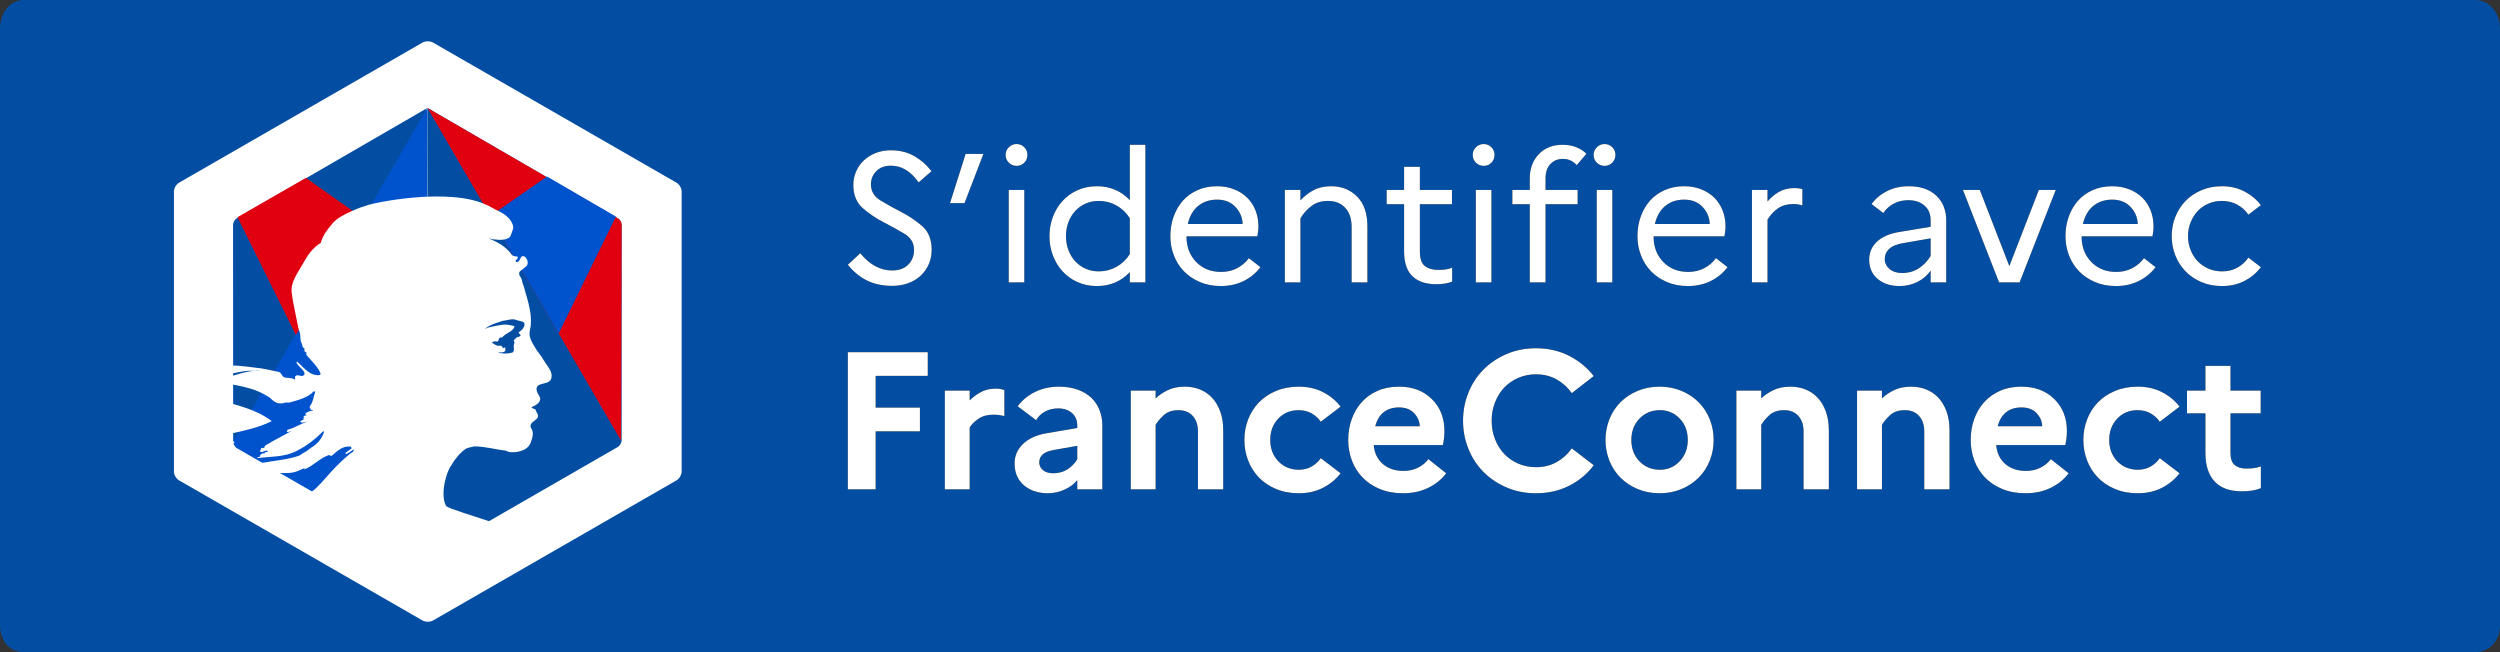 <svg width="230" height="60" viewBox="0 0 230 60" fill="none" xmlns="http://www.w3.org/2000/svg">
<rect x="0" y="0" width="230" height="60" fill="#333333" stroke="none"/>
<path d="M2.235 0C0.828 0 0 1.25 0 2.667V57.5C0 58.917 0.828 60 2.235 60H227.683C229.09 60 230 58.917 230 57.5V2.667C230 1.25 229.09 0 227.683 0H38.319H2.235Z" fill="#034EA2"/>
<path d="M82.085 26.299C82.602 26.299 83.083 26.221 83.528 26.063C83.972 25.906 84.355 25.681 84.675 25.388C84.996 25.095 85.249 24.744 85.435 24.333C85.621 23.922 85.714 23.47 85.714 22.974C85.714 22.029 85.421 21.303 84.836 20.797C84.251 20.291 83.612 19.86 82.92 19.506C82.228 19.151 81.59 18.797 81.004 18.442C80.419 18.088 80.127 17.596 80.127 16.965C80.127 16.482 80.293 16.074 80.625 15.742C80.957 15.41 81.398 15.244 81.95 15.244C82.467 15.244 82.937 15.376 83.359 15.64C83.781 15.905 84.166 16.285 84.515 16.78L85.697 15.75C85.258 15.176 84.729 14.712 84.11 14.358C83.491 14.003 82.765 13.826 81.933 13.826C81.438 13.826 80.979 13.911 80.557 14.079C80.135 14.248 79.772 14.476 79.468 14.763C79.165 15.05 78.928 15.387 78.76 15.776C78.591 16.164 78.506 16.572 78.506 16.999C78.506 17.933 78.799 18.653 79.384 19.16C79.969 19.666 80.608 20.096 81.3 20.451C81.992 20.805 82.63 21.16 83.216 21.514C83.801 21.869 84.093 22.361 84.093 22.991C84.093 23.531 83.916 23.981 83.561 24.341C83.207 24.702 82.709 24.882 82.068 24.882C81.516 24.882 80.996 24.747 80.507 24.477C80.017 24.206 79.564 23.813 79.148 23.295L78 24.358C78.518 25 79.108 25.484 79.772 25.81C80.436 26.136 81.207 26.299 82.085 26.299ZM88.735 18.687L90.473 14.164H88.836L87.401 18.687H88.735ZM93.528 15.261C93.81 15.261 94.046 15.162 94.237 14.965C94.429 14.768 94.524 14.529 94.524 14.248C94.524 13.978 94.429 13.745 94.237 13.548C94.046 13.351 93.81 13.252 93.528 13.252C93.247 13.252 93.008 13.351 92.811 13.548C92.614 13.745 92.516 13.978 92.516 14.248C92.516 14.529 92.614 14.768 92.811 14.965C93.008 15.162 93.247 15.261 93.528 15.261ZM94.237 25.979V17.472H92.803V25.979H94.237ZM100.921 26.316C101.529 26.316 102.089 26.207 102.601 25.987C103.113 25.768 103.56 25.45 103.943 25.034V25.979H105.377V13.32H103.943V18.417C103.56 18.001 103.113 17.683 102.601 17.463C102.089 17.244 101.529 17.134 100.921 17.134C100.257 17.134 99.655 17.258 99.115 17.506C98.575 17.753 98.117 18.085 97.74 18.502C97.363 18.918 97.07 19.404 96.862 19.962C96.654 20.518 96.55 21.106 96.55 21.725C96.55 22.344 96.654 22.932 96.862 23.489C97.07 24.046 97.363 24.533 97.74 24.949C98.117 25.366 98.575 25.697 99.115 25.945C99.655 26.193 100.257 26.316 100.921 26.316ZM101.09 24.966C100.64 24.966 100.229 24.882 99.858 24.713C99.487 24.544 99.169 24.313 98.904 24.021C98.64 23.728 98.434 23.385 98.288 22.991C98.142 22.597 98.069 22.175 98.069 21.725C98.069 21.275 98.142 20.853 98.288 20.459C98.434 20.066 98.64 19.722 98.904 19.43C99.169 19.137 99.487 18.907 99.858 18.738C100.229 18.569 100.64 18.485 101.09 18.485C101.664 18.485 102.198 18.62 102.694 18.89C103.189 19.16 103.605 19.554 103.943 20.071V23.379C103.616 23.886 103.206 24.277 102.71 24.552C102.215 24.828 101.675 24.966 101.09 24.966ZM112.314 26.316C113.102 26.316 113.808 26.159 114.433 25.844C115.057 25.529 115.566 25.107 115.96 24.578L114.897 23.751C114.616 24.133 114.256 24.44 113.817 24.671C113.378 24.901 112.888 25.017 112.348 25.017C111.403 25.017 110.635 24.71 110.044 24.097C109.454 23.483 109.158 22.71 109.158 21.776V21.742H115.673C115.696 21.63 115.718 21.492 115.741 21.329C115.763 21.166 115.775 21 115.775 20.831C115.775 20.302 115.685 19.81 115.505 19.354C115.325 18.898 115.069 18.507 114.737 18.181C114.405 17.855 114.002 17.599 113.53 17.413C113.057 17.227 112.534 17.134 111.96 17.134C111.307 17.134 110.714 17.253 110.179 17.489C109.645 17.725 109.195 18.049 108.829 18.459C108.463 18.87 108.179 19.357 107.977 19.919C107.774 20.482 107.673 21.084 107.673 21.725C107.673 22.344 107.78 22.932 107.994 23.489C108.207 24.046 108.514 24.533 108.913 24.949C109.313 25.366 109.802 25.697 110.382 25.945C110.961 26.193 111.606 26.316 112.314 26.316ZM114.323 20.611H109.276C109.445 19.88 109.766 19.323 110.238 18.94C110.711 18.558 111.29 18.366 111.977 18.366C112.675 18.366 113.234 18.589 113.656 19.033C114.078 19.478 114.301 20.004 114.323 20.611ZM119.64 25.979V20.088C119.91 19.638 120.25 19.258 120.661 18.949C121.072 18.639 121.581 18.485 122.189 18.485C122.841 18.485 123.364 18.696 123.758 19.118C124.152 19.54 124.349 20.128 124.349 20.881V25.979H125.801V20.831C125.801 19.627 125.483 18.71 124.847 18.079C124.211 17.449 123.421 17.134 122.475 17.134C121.845 17.134 121.302 17.255 120.847 17.497C120.391 17.739 119.989 18.051 119.64 18.434V17.472H118.205V25.979H119.64ZM132.13 26.148C132.434 26.148 132.704 26.128 132.94 26.088C133.177 26.049 133.396 25.99 133.599 25.911V24.628C133.441 24.696 133.261 24.747 133.058 24.78C132.856 24.814 132.614 24.831 132.333 24.831C131.815 24.831 131.402 24.713 131.092 24.477C130.783 24.24 130.628 23.79 130.628 23.126V18.788H133.582V17.472H130.628V15.345H129.176V17.472H127.573V18.788H129.176V23.126C129.176 24.162 129.432 24.924 129.944 25.413C130.456 25.903 131.185 26.148 132.13 26.148ZM136.502 15.261C136.783 15.261 137.019 15.162 137.211 14.965C137.402 14.768 137.498 14.529 137.498 14.248C137.498 13.978 137.402 13.745 137.211 13.548C137.019 13.351 136.783 13.252 136.502 13.252C136.22 13.252 135.981 13.351 135.784 13.548C135.587 13.745 135.489 13.978 135.489 14.248C135.489 14.529 135.587 14.768 135.784 14.965C135.981 15.162 136.22 15.261 136.502 15.261ZM137.211 25.979V17.472H135.776V25.979H137.211ZM142.19 25.979V18.788H145.144V17.472H142.19V16.392C142.19 15.84 142.339 15.407 142.637 15.092C142.935 14.777 143.315 14.619 143.776 14.619C144.069 14.619 144.319 14.673 144.528 14.78C144.736 14.887 144.913 15.024 145.059 15.193L145.954 14.147C145.706 13.899 145.397 13.7 145.025 13.548C144.654 13.396 144.232 13.32 143.76 13.32C142.848 13.32 142.117 13.61 141.565 14.189C141.014 14.768 140.738 15.514 140.738 16.425V17.472H139.135V18.788H140.738V25.979H142.19ZM147.625 15.261C147.906 15.261 148.142 15.162 148.334 14.965C148.525 14.768 148.621 14.529 148.621 14.248C148.621 13.978 148.525 13.745 148.334 13.548C148.142 13.351 147.906 13.252 147.625 13.252C147.343 13.252 147.104 13.351 146.907 13.548C146.711 13.745 146.612 13.978 146.612 14.248C146.612 14.529 146.711 14.768 146.907 14.965C147.104 15.162 147.343 15.261 147.625 15.261ZM148.334 25.979V17.472H146.899V25.979H148.334ZM155.288 26.316C156.075 26.316 156.781 26.159 157.406 25.844C158.031 25.529 158.54 25.107 158.934 24.578L157.87 23.751C157.589 24.133 157.229 24.44 156.79 24.671C156.351 24.901 155.862 25.017 155.321 25.017C154.376 25.017 153.608 24.71 153.018 24.097C152.427 23.483 152.131 22.71 152.131 21.776V21.742H158.647C158.669 21.63 158.692 21.492 158.714 21.329C158.737 21.166 158.748 21 158.748 20.831C158.748 20.302 158.658 19.81 158.478 19.354C158.298 18.898 158.042 18.507 157.71 18.181C157.378 17.855 156.976 17.599 156.503 17.413C156.03 17.227 155.507 17.134 154.933 17.134C154.281 17.134 153.687 17.253 153.153 17.489C152.618 17.725 152.168 18.049 151.802 18.459C151.437 18.87 151.152 19.357 150.95 19.919C150.747 20.482 150.646 21.084 150.646 21.725C150.646 22.344 150.753 22.932 150.967 23.489C151.181 24.046 151.487 24.533 151.887 24.949C152.286 25.366 152.776 25.697 153.355 25.945C153.935 26.193 154.579 26.316 155.288 26.316ZM157.296 20.611H152.25C152.418 19.88 152.739 19.323 153.212 18.94C153.684 18.558 154.264 18.366 154.95 18.366C155.648 18.366 156.208 18.589 156.63 19.033C157.052 19.478 157.274 20.004 157.296 20.611ZM162.613 25.979V20.206C162.872 19.779 163.193 19.433 163.575 19.168C163.958 18.904 164.425 18.771 164.976 18.771C165.145 18.771 165.297 18.783 165.432 18.805C165.567 18.828 165.696 18.856 165.82 18.89V17.404C165.719 17.371 165.606 17.345 165.482 17.328C165.359 17.311 165.229 17.303 165.094 17.303C164.554 17.303 164.084 17.416 163.685 17.641C163.285 17.866 162.928 18.164 162.613 18.535V17.472H161.178V25.979H162.613ZM174.766 26.316C175.34 26.316 175.88 26.193 176.386 25.945C176.892 25.697 177.303 25.349 177.618 24.898V25.979H179.053V20.274C179.053 19.34 178.749 18.583 178.142 18.004C177.534 17.424 176.69 17.134 175.61 17.134C174.867 17.134 174.203 17.281 173.618 17.573C173.033 17.866 172.555 18.265 172.183 18.771L173.264 19.599C173.511 19.227 173.835 18.938 174.234 18.729C174.634 18.521 175.081 18.417 175.576 18.417C176.172 18.417 176.662 18.58 177.044 18.907C177.427 19.233 177.618 19.689 177.618 20.274V20.864L174.766 21.337C173.854 21.483 173.159 21.782 172.681 22.232C172.203 22.682 171.964 23.233 171.964 23.886C171.964 24.628 172.223 25.219 172.74 25.658C173.258 26.097 173.933 26.316 174.766 26.316ZM175.002 25.118C174.518 25.118 174.13 24.994 173.837 24.747C173.545 24.499 173.399 24.195 173.399 23.835C173.399 23.464 173.536 23.149 173.812 22.89C174.088 22.631 174.518 22.457 175.103 22.367L177.618 21.928V23.548C177.326 24.032 176.957 24.415 176.513 24.696C176.068 24.977 175.565 25.118 175.002 25.118ZM185.804 25.979L189.13 17.472H187.577L184.859 24.477L182.142 17.472H180.589L183.914 25.979H185.804ZM194.666 26.316C195.453 26.316 196.16 26.159 196.784 25.844C197.409 25.529 197.918 25.107 198.312 24.578L197.248 23.751C196.967 24.133 196.607 24.44 196.168 24.671C195.729 24.901 195.24 25.017 194.7 25.017C193.754 25.017 192.986 24.71 192.396 24.097C191.805 23.483 191.509 22.71 191.509 21.776V21.742H198.025C198.047 21.63 198.07 21.492 198.092 21.329C198.115 21.166 198.126 21 198.126 20.831C198.126 20.302 198.036 19.81 197.856 19.354C197.676 18.898 197.42 18.507 197.088 18.181C196.756 17.855 196.354 17.599 195.881 17.413C195.408 17.227 194.885 17.134 194.311 17.134C193.659 17.134 193.065 17.253 192.531 17.489C191.996 17.725 191.546 18.049 191.18 18.459C190.815 18.87 190.531 19.357 190.328 19.919C190.125 20.482 190.024 21.084 190.024 21.725C190.024 22.344 190.131 22.932 190.345 23.489C190.559 24.046 190.865 24.533 191.265 24.949C191.664 25.366 192.154 25.697 192.733 25.945C193.313 26.193 193.957 26.316 194.666 26.316ZM196.674 20.611H191.628C191.796 19.88 192.117 19.323 192.59 18.94C193.062 18.558 193.642 18.366 194.328 18.366C195.026 18.366 195.586 18.589 196.008 19.033C196.43 19.478 196.652 20.004 196.674 20.611ZM204.422 26.316C205.198 26.316 205.89 26.159 206.498 25.844C207.105 25.529 207.606 25.107 208 24.578L206.852 23.7C206.593 24.083 206.256 24.389 205.84 24.62C205.423 24.851 204.956 24.966 204.439 24.966C203.977 24.966 203.555 24.882 203.173 24.713C202.79 24.544 202.461 24.316 202.185 24.029C201.91 23.742 201.693 23.399 201.535 23C201.378 22.6 201.299 22.175 201.299 21.725C201.299 21.275 201.378 20.853 201.535 20.459C201.693 20.066 201.907 19.722 202.177 19.43C202.447 19.137 202.776 18.907 203.164 18.738C203.552 18.569 203.972 18.485 204.422 18.485C204.939 18.485 205.409 18.6 205.831 18.831C206.253 19.061 206.593 19.368 206.852 19.75L208 18.873C207.606 18.355 207.103 17.936 206.489 17.615C205.876 17.295 205.187 17.134 204.422 17.134C203.724 17.134 203.088 17.258 202.514 17.506C201.941 17.753 201.454 18.085 201.054 18.502C200.655 18.918 200.345 19.404 200.126 19.962C199.907 20.518 199.797 21.106 199.797 21.725C199.797 22.344 199.907 22.932 200.126 23.489C200.345 24.046 200.655 24.533 201.054 24.949C201.454 25.366 201.941 25.697 202.514 25.945C203.088 26.193 203.724 26.316 204.422 26.316Z" fill="black"/>
<path d="M82.085 26.299C82.602 26.299 83.083 26.221 83.528 26.063C83.972 25.906 84.355 25.681 84.675 25.388C84.996 25.095 85.249 24.744 85.435 24.333C85.621 23.922 85.714 23.47 85.714 22.974C85.714 22.029 85.421 21.303 84.836 20.797C84.251 20.291 83.612 19.86 82.92 19.506C82.228 19.151 81.59 18.797 81.004 18.442C80.419 18.088 80.127 17.596 80.127 16.965C80.127 16.482 80.293 16.074 80.625 15.742C80.957 15.41 81.398 15.244 81.95 15.244C82.467 15.244 82.937 15.376 83.359 15.64C83.781 15.905 84.166 16.285 84.515 16.78L85.697 15.75C85.258 15.176 84.729 14.712 84.11 14.358C83.491 14.003 82.765 13.826 81.933 13.826C81.438 13.826 80.979 13.911 80.557 14.079C80.135 14.248 79.772 14.476 79.468 14.763C79.165 15.05 78.928 15.387 78.76 15.776C78.591 16.164 78.506 16.572 78.506 16.999C78.506 17.933 78.799 18.653 79.384 19.16C79.969 19.666 80.608 20.096 81.3 20.451C81.992 20.805 82.63 21.16 83.216 21.514C83.801 21.869 84.093 22.361 84.093 22.991C84.093 23.531 83.916 23.981 83.561 24.341C83.207 24.702 82.709 24.882 82.068 24.882C81.516 24.882 80.996 24.747 80.507 24.477C80.017 24.206 79.564 23.813 79.148 23.295L78 24.358C78.518 25 79.108 25.484 79.772 25.81C80.436 26.136 81.207 26.299 82.085 26.299ZM88.735 18.687L90.473 14.164H88.836L87.401 18.687H88.735ZM93.528 15.261C93.81 15.261 94.046 15.162 94.237 14.965C94.429 14.768 94.524 14.529 94.524 14.248C94.524 13.978 94.429 13.745 94.237 13.548C94.046 13.351 93.81 13.252 93.528 13.252C93.247 13.252 93.008 13.351 92.811 13.548C92.614 13.745 92.516 13.978 92.516 14.248C92.516 14.529 92.614 14.768 92.811 14.965C93.008 15.162 93.247 15.261 93.528 15.261ZM94.237 25.979V17.472H92.803V25.979H94.237ZM100.921 26.316C101.529 26.316 102.089 26.207 102.601 25.987C103.113 25.768 103.56 25.45 103.943 25.034V25.979H105.377V13.32H103.943V18.417C103.56 18.001 103.113 17.683 102.601 17.463C102.089 17.244 101.529 17.134 100.921 17.134C100.257 17.134 99.655 17.258 99.115 17.506C98.575 17.753 98.117 18.085 97.74 18.502C97.363 18.918 97.07 19.404 96.862 19.962C96.654 20.518 96.55 21.106 96.55 21.725C96.55 22.344 96.654 22.932 96.862 23.489C97.07 24.046 97.363 24.533 97.74 24.949C98.117 25.366 98.575 25.697 99.115 25.945C99.655 26.193 100.257 26.316 100.921 26.316ZM101.09 24.966C100.64 24.966 100.229 24.882 99.858 24.713C99.487 24.544 99.169 24.313 98.904 24.021C98.64 23.728 98.434 23.385 98.288 22.991C98.142 22.597 98.069 22.175 98.069 21.725C98.069 21.275 98.142 20.853 98.288 20.459C98.434 20.066 98.64 19.722 98.904 19.43C99.169 19.137 99.487 18.907 99.858 18.738C100.229 18.569 100.64 18.485 101.09 18.485C101.664 18.485 102.198 18.62 102.694 18.89C103.189 19.16 103.605 19.554 103.943 20.071V23.379C103.616 23.886 103.206 24.277 102.71 24.552C102.215 24.828 101.675 24.966 101.09 24.966ZM112.314 26.316C113.102 26.316 113.808 26.159 114.433 25.844C115.057 25.529 115.566 25.107 115.96 24.578L114.897 23.751C114.616 24.133 114.256 24.44 113.817 24.671C113.378 24.901 112.888 25.017 112.348 25.017C111.403 25.017 110.635 24.71 110.044 24.097C109.454 23.483 109.158 22.71 109.158 21.776V21.742H115.673C115.696 21.63 115.718 21.492 115.741 21.329C115.763 21.166 115.775 21 115.775 20.831C115.775 20.302 115.685 19.81 115.505 19.354C115.325 18.898 115.069 18.507 114.737 18.181C114.405 17.855 114.002 17.599 113.53 17.413C113.057 17.227 112.534 17.134 111.96 17.134C111.307 17.134 110.714 17.253 110.179 17.489C109.645 17.725 109.195 18.049 108.829 18.459C108.463 18.87 108.179 19.357 107.977 19.919C107.774 20.482 107.673 21.084 107.673 21.725C107.673 22.344 107.78 22.932 107.994 23.489C108.207 24.046 108.514 24.533 108.913 24.949C109.313 25.366 109.802 25.697 110.382 25.945C110.961 26.193 111.606 26.316 112.314 26.316ZM114.323 20.611H109.276C109.445 19.88 109.766 19.323 110.238 18.94C110.711 18.558 111.29 18.366 111.977 18.366C112.675 18.366 113.234 18.589 113.656 19.033C114.078 19.478 114.301 20.004 114.323 20.611ZM119.64 25.979V20.088C119.91 19.638 120.25 19.258 120.661 18.949C121.072 18.639 121.581 18.485 122.189 18.485C122.841 18.485 123.364 18.696 123.758 19.118C124.152 19.54 124.349 20.128 124.349 20.881V25.979H125.801V20.831C125.801 19.627 125.483 18.71 124.847 18.079C124.211 17.449 123.421 17.134 122.475 17.134C121.845 17.134 121.302 17.255 120.847 17.497C120.391 17.739 119.989 18.051 119.64 18.434V17.472H118.205V25.979H119.64ZM132.13 26.148C132.434 26.148 132.704 26.128 132.94 26.088C133.177 26.049 133.396 25.99 133.599 25.911V24.628C133.441 24.696 133.261 24.747 133.058 24.78C132.856 24.814 132.614 24.831 132.333 24.831C131.815 24.831 131.402 24.713 131.092 24.477C130.783 24.24 130.628 23.79 130.628 23.126V18.788H133.582V17.472H130.628V15.345H129.176V17.472H127.573V18.788H129.176V23.126C129.176 24.162 129.432 24.924 129.944 25.413C130.456 25.903 131.185 26.148 132.13 26.148ZM136.502 15.261C136.783 15.261 137.019 15.162 137.211 14.965C137.402 14.768 137.498 14.529 137.498 14.248C137.498 13.978 137.402 13.745 137.211 13.548C137.019 13.351 136.783 13.252 136.502 13.252C136.22 13.252 135.981 13.351 135.784 13.548C135.587 13.745 135.489 13.978 135.489 14.248C135.489 14.529 135.587 14.768 135.784 14.965C135.981 15.162 136.22 15.261 136.502 15.261ZM137.211 25.979V17.472H135.776V25.979H137.211ZM142.19 25.979V18.788H145.144V17.472H142.19V16.392C142.19 15.84 142.339 15.407 142.637 15.092C142.935 14.777 143.315 14.619 143.776 14.619C144.069 14.619 144.319 14.673 144.528 14.78C144.736 14.887 144.913 15.024 145.059 15.193L145.954 14.147C145.706 13.899 145.397 13.7 145.025 13.548C144.654 13.396 144.232 13.32 143.76 13.32C142.848 13.32 142.117 13.61 141.565 14.189C141.014 14.768 140.738 15.514 140.738 16.425V17.472H139.135V18.788H140.738V25.979H142.19ZM147.625 15.261C147.906 15.261 148.142 15.162 148.334 14.965C148.525 14.768 148.621 14.529 148.621 14.248C148.621 13.978 148.525 13.745 148.334 13.548C148.142 13.351 147.906 13.252 147.625 13.252C147.343 13.252 147.104 13.351 146.907 13.548C146.711 13.745 146.612 13.978 146.612 14.248C146.612 14.529 146.711 14.768 146.907 14.965C147.104 15.162 147.343 15.261 147.625 15.261ZM148.334 25.979V17.472H146.899V25.979H148.334ZM155.288 26.316C156.075 26.316 156.781 26.159 157.406 25.844C158.031 25.529 158.54 25.107 158.934 24.578L157.87 23.751C157.589 24.133 157.229 24.44 156.79 24.671C156.351 24.901 155.862 25.017 155.321 25.017C154.376 25.017 153.608 24.71 153.018 24.097C152.427 23.483 152.131 22.71 152.131 21.776V21.742H158.647C158.669 21.63 158.692 21.492 158.714 21.329C158.737 21.166 158.748 21 158.748 20.831C158.748 20.302 158.658 19.81 158.478 19.354C158.298 18.898 158.042 18.507 157.71 18.181C157.378 17.855 156.976 17.599 156.503 17.413C156.03 17.227 155.507 17.134 154.933 17.134C154.281 17.134 153.687 17.253 153.153 17.489C152.618 17.725 152.168 18.049 151.802 18.459C151.437 18.87 151.152 19.357 150.95 19.919C150.747 20.482 150.646 21.084 150.646 21.725C150.646 22.344 150.753 22.932 150.967 23.489C151.181 24.046 151.487 24.533 151.887 24.949C152.286 25.366 152.776 25.697 153.355 25.945C153.935 26.193 154.579 26.316 155.288 26.316ZM157.296 20.611H152.25C152.418 19.88 152.739 19.323 153.212 18.94C153.684 18.558 154.264 18.366 154.95 18.366C155.648 18.366 156.208 18.589 156.63 19.033C157.052 19.478 157.274 20.004 157.296 20.611ZM162.613 25.979V20.206C162.872 19.779 163.193 19.433 163.575 19.168C163.958 18.904 164.425 18.771 164.976 18.771C165.145 18.771 165.297 18.783 165.432 18.805C165.567 18.828 165.696 18.856 165.82 18.89V17.404C165.719 17.371 165.606 17.345 165.482 17.328C165.359 17.311 165.229 17.303 165.094 17.303C164.554 17.303 164.084 17.416 163.685 17.641C163.285 17.866 162.928 18.164 162.613 18.535V17.472H161.178V25.979H162.613ZM174.766 26.316C175.34 26.316 175.88 26.193 176.386 25.945C176.892 25.697 177.303 25.349 177.618 24.898V25.979H179.053V20.274C179.053 19.34 178.749 18.583 178.142 18.004C177.534 17.424 176.69 17.134 175.61 17.134C174.867 17.134 174.203 17.281 173.618 17.573C173.033 17.866 172.555 18.265 172.183 18.771L173.264 19.599C173.511 19.227 173.835 18.938 174.234 18.729C174.634 18.521 175.081 18.417 175.576 18.417C176.172 18.417 176.662 18.58 177.044 18.907C177.427 19.233 177.618 19.689 177.618 20.274V20.864L174.766 21.337C173.854 21.483 173.159 21.782 172.681 22.232C172.203 22.682 171.964 23.233 171.964 23.886C171.964 24.628 172.223 25.219 172.74 25.658C173.258 26.097 173.933 26.316 174.766 26.316ZM175.002 25.118C174.518 25.118 174.13 24.994 173.837 24.747C173.545 24.499 173.399 24.195 173.399 23.835C173.399 23.464 173.536 23.149 173.812 22.89C174.088 22.631 174.518 22.457 175.103 22.367L177.618 21.928V23.548C177.326 24.032 176.957 24.415 176.513 24.696C176.068 24.977 175.565 25.118 175.002 25.118ZM185.804 25.979L189.13 17.472H187.577L184.859 24.477L182.142 17.472H180.589L183.914 25.979H185.804ZM194.666 26.316C195.453 26.316 196.16 26.159 196.784 25.844C197.409 25.529 197.918 25.107 198.312 24.578L197.248 23.751C196.967 24.133 196.607 24.44 196.168 24.671C195.729 24.901 195.24 25.017 194.7 25.017C193.754 25.017 192.986 24.71 192.396 24.097C191.805 23.483 191.509 22.71 191.509 21.776V21.742H198.025C198.047 21.63 198.07 21.492 198.092 21.329C198.115 21.166 198.126 21 198.126 20.831C198.126 20.302 198.036 19.81 197.856 19.354C197.676 18.898 197.42 18.507 197.088 18.181C196.756 17.855 196.354 17.599 195.881 17.413C195.408 17.227 194.885 17.134 194.311 17.134C193.659 17.134 193.065 17.253 192.531 17.489C191.996 17.725 191.546 18.049 191.18 18.459C190.815 18.87 190.531 19.357 190.328 19.919C190.125 20.482 190.024 21.084 190.024 21.725C190.024 22.344 190.131 22.932 190.345 23.489C190.559 24.046 190.865 24.533 191.265 24.949C191.664 25.366 192.154 25.697 192.733 25.945C193.313 26.193 193.957 26.316 194.666 26.316ZM196.674 20.611H191.628C191.796 19.88 192.117 19.323 192.59 18.94C193.062 18.558 193.642 18.366 194.328 18.366C195.026 18.366 195.586 18.589 196.008 19.033C196.43 19.478 196.652 20.004 196.674 20.611ZM204.422 26.316C205.198 26.316 205.89 26.159 206.498 25.844C207.105 25.529 207.606 25.107 208 24.578L206.852 23.7C206.593 24.083 206.256 24.389 205.84 24.62C205.423 24.851 204.956 24.966 204.439 24.966C203.977 24.966 203.555 24.882 203.173 24.713C202.79 24.544 202.461 24.316 202.185 24.029C201.91 23.742 201.693 23.399 201.535 23C201.378 22.6 201.299 22.175 201.299 21.725C201.299 21.275 201.378 20.853 201.535 20.459C201.693 20.066 201.907 19.722 202.177 19.43C202.447 19.137 202.776 18.907 203.164 18.738C203.552 18.569 203.972 18.485 204.422 18.485C204.939 18.485 205.409 18.6 205.831 18.831C206.253 19.061 206.593 19.368 206.852 19.75L208 18.873C207.606 18.355 207.103 17.936 206.489 17.615C205.876 17.295 205.187 17.134 204.422 17.134C203.724 17.134 203.088 17.258 202.514 17.506C201.941 17.753 201.454 18.085 201.054 18.502C200.655 18.918 200.345 19.404 200.126 19.962C199.907 20.518 199.797 21.106 199.797 21.725C199.797 22.344 199.907 22.932 200.126 23.489C200.345 24.046 200.655 24.533 201.054 24.949C201.454 25.366 201.941 25.697 202.514 25.945C203.088 26.193 203.724 26.316 204.422 26.316Z" fill="white"/>
<path d="M80.56 45.018V39.683H84.633V37.502H80.56V34.582H85.354V32.401H78V45.018H80.56ZM89.212 45.018V39.322C89.38 39.046 89.647 38.782 90.014 38.529C90.38 38.277 90.84 38.151 91.393 38.151C91.597 38.151 91.781 38.163 91.943 38.187C92.105 38.211 92.258 38.241 92.402 38.277V35.88C92.294 35.843 92.174 35.813 92.042 35.789C91.91 35.765 91.766 35.753 91.609 35.753C91.093 35.753 90.639 35.858 90.248 36.069C89.858 36.279 89.512 36.534 89.212 36.835V35.934H86.923V45.018H89.212ZM96.404 45.379C96.933 45.379 97.444 45.268 97.936 45.045C98.429 44.823 98.82 44.532 99.108 44.171V45.018H101.415V39.142C101.415 38.649 101.331 38.184 101.163 37.745C100.995 37.306 100.745 36.928 100.415 36.609C100.084 36.291 99.667 36.039 99.162 35.852C98.657 35.666 98.08 35.573 97.431 35.573C96.614 35.573 95.878 35.735 95.223 36.06C94.569 36.384 94.037 36.823 93.628 37.376L95.323 38.655C95.527 38.307 95.806 38.039 96.161 37.853C96.515 37.667 96.915 37.574 97.359 37.574C97.876 37.574 98.297 37.715 98.621 37.998C98.946 38.28 99.108 38.661 99.108 39.142V39.376L96.368 39.845C95.395 40.001 94.647 40.332 94.124 40.837C93.601 41.341 93.34 41.936 93.34 42.621C93.34 43.474 93.625 44.147 94.196 44.64C94.767 45.133 95.503 45.379 96.404 45.379ZM96.873 43.54C96.488 43.54 96.182 43.444 95.953 43.252C95.725 43.06 95.611 42.819 95.611 42.531C95.611 42.242 95.716 42.002 95.926 41.81C96.137 41.618 96.482 41.479 96.963 41.395L99.108 41.017V42.261C98.88 42.633 98.579 42.94 98.207 43.18C97.834 43.42 97.389 43.54 96.873 43.54ZM106.318 45.018V39.088C106.486 38.8 106.736 38.502 107.066 38.196C107.397 37.889 107.85 37.736 108.427 37.736C108.98 37.736 109.415 37.913 109.734 38.268C110.052 38.622 110.212 39.1 110.212 39.701V45.018H112.537V39.611C112.537 38.938 112.444 38.349 112.257 37.844C112.071 37.34 111.819 36.919 111.5 36.583C111.182 36.246 110.809 35.994 110.383 35.825C109.956 35.657 109.497 35.573 109.004 35.573C108.403 35.573 107.883 35.678 107.445 35.889C107.006 36.099 106.631 36.354 106.318 36.655V35.934H104.029V45.018H106.318ZM119.495 45.379C120.324 45.379 121.066 45.211 121.721 44.874C122.376 44.538 122.914 44.093 123.334 43.54L121.514 42.152C121.297 42.465 121.018 42.72 120.675 42.918C120.333 43.117 119.939 43.216 119.495 43.216C118.738 43.216 118.11 42.958 117.611 42.441C117.112 41.924 116.863 41.269 116.863 40.476C116.863 39.683 117.109 39.028 117.602 38.511C118.095 37.995 118.714 37.736 119.459 37.736C119.927 37.736 120.333 37.835 120.675 38.033C121.018 38.232 121.297 38.487 121.514 38.8L123.334 37.412C122.914 36.859 122.376 36.414 121.721 36.078C121.066 35.741 120.324 35.573 119.495 35.573C118.714 35.573 118.011 35.705 117.386 35.97C116.761 36.234 116.235 36.589 115.809 37.033C115.382 37.478 115.054 37.998 114.826 38.592C114.598 39.187 114.484 39.815 114.484 40.476C114.484 41.137 114.598 41.765 114.826 42.36C115.054 42.955 115.382 43.474 115.809 43.919C116.235 44.364 116.761 44.718 117.386 44.982C118.011 45.247 118.714 45.379 119.495 45.379ZM129.084 45.379C129.938 45.379 130.707 45.214 131.392 44.883C132.077 44.553 132.629 44.105 133.05 43.54L131.41 42.242C131.169 42.567 130.851 42.828 130.454 43.027C130.058 43.225 129.613 43.324 129.12 43.324C128.351 43.324 127.72 43.114 127.228 42.693C126.735 42.273 126.453 41.69 126.38 40.945H132.743C132.78 40.788 132.813 40.596 132.843 40.368C132.873 40.139 132.888 39.899 132.888 39.647C132.888 38.457 132.503 37.481 131.734 36.718C130.965 35.955 129.956 35.573 128.706 35.573C127.961 35.573 127.3 35.702 126.723 35.961C126.146 36.219 125.659 36.57 125.263 37.015C124.866 37.46 124.563 37.979 124.353 38.574C124.142 39.169 124.037 39.803 124.037 40.476C124.037 41.137 124.148 41.765 124.371 42.36C124.593 42.955 124.917 43.474 125.344 43.919C125.771 44.364 126.299 44.718 126.93 44.982C127.561 45.247 128.279 45.379 129.084 45.379ZM130.616 39.214H126.525C126.681 38.625 126.945 38.19 127.318 37.907C127.69 37.625 128.153 37.484 128.706 37.484C129.307 37.484 129.772 37.661 130.103 38.016C130.433 38.37 130.604 38.77 130.616 39.214ZM141.306 45.379C142.447 45.379 143.475 45.145 144.388 44.676C145.301 44.207 146.046 43.582 146.623 42.801L144.604 41.251C144.244 41.768 143.784 42.185 143.225 42.504C142.667 42.822 142.027 42.981 141.306 42.981C140.717 42.981 140.17 42.87 139.665 42.648C139.161 42.426 138.731 42.125 138.376 41.747C138.022 41.368 137.743 40.918 137.538 40.395C137.334 39.872 137.232 39.31 137.232 38.709C137.232 38.109 137.334 37.547 137.538 37.024C137.743 36.501 138.022 36.051 138.376 35.672C138.731 35.294 139.161 34.993 139.665 34.771C140.17 34.549 140.717 34.437 141.306 34.437C142.027 34.437 142.667 34.597 143.225 34.915C143.784 35.234 144.244 35.651 144.604 36.168L146.623 34.6C146.046 33.843 145.301 33.227 144.388 32.752C143.475 32.277 142.447 32.04 141.306 32.04C140.32 32.04 139.413 32.22 138.584 32.581C137.755 32.941 137.046 33.422 136.457 34.023C135.868 34.624 135.411 35.33 135.087 36.141C134.762 36.952 134.6 37.808 134.6 38.709C134.6 39.611 134.762 40.467 135.087 41.278C135.411 42.089 135.868 42.795 136.457 43.396C137.046 43.997 137.755 44.478 138.584 44.838C139.413 45.199 140.32 45.379 141.306 45.379ZM152.68 45.379C153.413 45.379 154.086 45.25 154.699 44.991C155.311 44.733 155.837 44.385 156.276 43.946C156.714 43.507 157.054 42.987 157.294 42.387C157.535 41.786 157.655 41.149 157.655 40.476C157.655 39.803 157.535 39.166 157.294 38.565C157.054 37.964 156.714 37.445 156.276 37.006C155.837 36.567 155.311 36.219 154.699 35.961C154.086 35.702 153.413 35.573 152.68 35.573C151.947 35.573 151.274 35.702 150.661 35.961C150.048 36.219 149.522 36.567 149.084 37.006C148.645 37.445 148.306 37.964 148.065 38.565C147.825 39.166 147.705 39.803 147.705 40.476C147.705 41.149 147.825 41.786 148.065 42.387C148.306 42.987 148.645 43.507 149.084 43.946C149.522 44.385 150.048 44.733 150.661 44.991C151.274 45.25 151.947 45.379 152.68 45.379ZM152.716 43.216C151.959 43.216 151.331 42.958 150.832 42.441C150.333 41.924 150.084 41.269 150.084 40.476C150.084 39.683 150.333 39.028 150.832 38.511C151.331 37.995 151.959 37.736 152.716 37.736C153.437 37.736 154.044 37.995 154.536 38.511C155.029 39.028 155.275 39.683 155.275 40.476C155.275 41.257 155.029 41.909 154.536 42.432C154.044 42.955 153.437 43.216 152.716 43.216ZM162.035 45.018V39.088C162.203 38.8 162.453 38.502 162.783 38.196C163.113 37.889 163.567 37.736 164.144 37.736C164.697 37.736 165.132 37.913 165.451 38.268C165.769 38.622 165.928 39.1 165.928 39.701V45.018H168.254V39.611C168.254 38.938 168.161 38.349 167.974 37.844C167.788 37.34 167.536 36.919 167.217 36.583C166.899 36.246 166.526 35.994 166.1 35.825C165.673 35.657 165.213 35.573 164.721 35.573C164.12 35.573 163.6 35.678 163.162 35.889C162.723 36.099 162.347 36.354 162.035 36.655V35.934H159.746V45.018H162.035ZM173.139 45.018V39.088C173.307 38.8 173.556 38.502 173.887 38.196C174.217 37.889 174.671 37.736 175.248 37.736C175.8 37.736 176.236 37.913 176.554 38.268C176.873 38.622 177.032 39.1 177.032 39.701V45.018H179.357V39.611C179.357 38.938 179.264 38.349 179.078 37.844C178.892 37.34 178.639 36.919 178.321 36.583C178.003 36.246 177.63 35.994 177.203 35.825C176.777 35.657 176.317 35.573 175.824 35.573C175.224 35.573 174.704 35.678 174.265 35.889C173.827 36.099 173.451 36.354 173.139 36.655V35.934H170.849V45.018H173.139ZM186.351 45.379C187.205 45.379 187.974 45.214 188.659 44.883C189.344 44.553 189.896 44.105 190.317 43.54L188.677 42.242C188.436 42.567 188.118 42.828 187.721 43.027C187.325 43.225 186.88 43.324 186.387 43.324C185.618 43.324 184.987 43.114 184.495 42.693C184.002 42.273 183.72 41.69 183.648 40.945H190.011C190.047 40.788 190.08 40.596 190.11 40.368C190.14 40.139 190.155 39.899 190.155 39.647C190.155 38.457 189.77 37.481 189.001 36.718C188.232 35.955 187.223 35.573 185.973 35.573C185.228 35.573 184.567 35.702 183.99 35.961C183.413 36.219 182.927 36.57 182.53 37.015C182.133 37.46 181.83 37.979 181.62 38.574C181.409 39.169 181.304 39.803 181.304 40.476C181.304 41.137 181.415 41.765 181.638 42.36C181.86 42.955 182.184 43.474 182.611 43.919C183.038 44.364 183.566 44.718 184.197 44.982C184.828 45.247 185.546 45.379 186.351 45.379ZM187.884 39.214H183.792C183.948 38.625 184.212 38.19 184.585 37.907C184.957 37.625 185.42 37.484 185.973 37.484C186.574 37.484 187.039 37.661 187.37 38.016C187.7 38.37 187.872 38.77 187.884 39.214ZM196.68 45.379C197.509 45.379 198.251 45.211 198.906 44.874C199.561 44.538 200.099 44.093 200.519 43.54L198.699 42.152C198.483 42.465 198.203 42.72 197.861 42.918C197.518 43.117 197.125 43.216 196.68 43.216C195.923 43.216 195.295 42.958 194.796 42.441C194.298 41.924 194.048 41.269 194.048 40.476C194.048 39.683 194.295 39.028 194.787 38.511C195.28 37.995 195.899 37.736 196.644 37.736C197.113 37.736 197.518 37.835 197.861 38.033C198.203 38.232 198.483 38.487 198.699 38.8L200.519 37.412C200.099 36.859 199.561 36.414 198.906 36.078C198.251 35.741 197.509 35.573 196.68 35.573C195.899 35.573 195.196 35.705 194.571 35.97C193.946 36.234 193.42 36.589 192.994 37.033C192.567 37.478 192.24 37.998 192.011 38.592C191.783 39.187 191.669 39.815 191.669 40.476C191.669 41.137 191.783 41.765 192.011 42.36C192.24 42.955 192.567 43.474 192.994 43.919C193.42 44.364 193.946 44.718 194.571 44.982C195.196 45.247 195.899 45.379 196.68 45.379ZM206.252 45.199C206.624 45.199 206.952 45.175 207.234 45.127C207.516 45.078 207.772 45.006 208 44.91V42.909C207.844 42.969 207.658 43.018 207.441 43.054C207.225 43.09 206.961 43.108 206.648 43.108C206.203 43.108 205.852 43 205.594 42.783C205.335 42.567 205.206 42.206 205.206 41.702V38.025H207.982V35.934H205.206V33.662H202.899V35.934H201.204V38.025H202.899V41.702C202.899 42.807 203.175 43.666 203.728 44.279C204.281 44.892 205.122 45.199 206.252 45.199Z" fill="black"/>
<path d="M80.56 45.018V39.683H84.633V37.502H80.56V34.582H85.354V32.401H78V45.018H80.56ZM89.212 45.018V39.322C89.38 39.046 89.647 38.782 90.014 38.529C90.38 38.277 90.84 38.151 91.393 38.151C91.597 38.151 91.781 38.163 91.943 38.187C92.105 38.211 92.258 38.241 92.402 38.277V35.88C92.294 35.843 92.174 35.813 92.042 35.789C91.91 35.765 91.766 35.753 91.609 35.753C91.093 35.753 90.639 35.858 90.248 36.069C89.858 36.279 89.512 36.534 89.212 36.835V35.934H86.923V45.018H89.212ZM96.404 45.379C96.933 45.379 97.444 45.268 97.936 45.045C98.429 44.823 98.82 44.532 99.108 44.171V45.018H101.415V39.142C101.415 38.649 101.331 38.184 101.163 37.745C100.995 37.306 100.745 36.928 100.415 36.609C100.084 36.291 99.667 36.039 99.162 35.852C98.657 35.666 98.08 35.573 97.431 35.573C96.614 35.573 95.878 35.735 95.223 36.06C94.569 36.384 94.037 36.823 93.628 37.376L95.323 38.655C95.527 38.307 95.806 38.039 96.161 37.853C96.515 37.667 96.915 37.574 97.359 37.574C97.876 37.574 98.297 37.715 98.621 37.998C98.946 38.28 99.108 38.661 99.108 39.142V39.376L96.368 39.845C95.395 40.001 94.647 40.332 94.124 40.837C93.601 41.341 93.34 41.936 93.34 42.621C93.34 43.474 93.625 44.147 94.196 44.64C94.767 45.133 95.503 45.379 96.404 45.379ZM96.873 43.54C96.488 43.54 96.182 43.444 95.953 43.252C95.725 43.06 95.611 42.819 95.611 42.531C95.611 42.242 95.716 42.002 95.926 41.81C96.137 41.618 96.482 41.479 96.963 41.395L99.108 41.017V42.261C98.88 42.633 98.579 42.94 98.207 43.18C97.834 43.42 97.389 43.54 96.873 43.54ZM106.318 45.018V39.088C106.486 38.8 106.736 38.502 107.066 38.196C107.397 37.889 107.85 37.736 108.427 37.736C108.98 37.736 109.415 37.913 109.734 38.268C110.052 38.622 110.212 39.1 110.212 39.701V45.018H112.537V39.611C112.537 38.938 112.444 38.349 112.257 37.844C112.071 37.34 111.819 36.919 111.5 36.583C111.182 36.246 110.809 35.994 110.383 35.825C109.956 35.657 109.497 35.573 109.004 35.573C108.403 35.573 107.883 35.678 107.445 35.889C107.006 36.099 106.631 36.354 106.318 36.655V35.934H104.029V45.018H106.318ZM119.495 45.379C120.324 45.379 121.066 45.211 121.721 44.874C122.376 44.538 122.914 44.093 123.334 43.54L121.514 42.152C121.297 42.465 121.018 42.72 120.675 42.918C120.333 43.117 119.939 43.216 119.495 43.216C118.738 43.216 118.11 42.958 117.611 42.441C117.112 41.924 116.863 41.269 116.863 40.476C116.863 39.683 117.109 39.028 117.602 38.511C118.095 37.995 118.714 37.736 119.459 37.736C119.927 37.736 120.333 37.835 120.675 38.033C121.018 38.232 121.297 38.487 121.514 38.8L123.334 37.412C122.914 36.859 122.376 36.414 121.721 36.078C121.066 35.741 120.324 35.573 119.495 35.573C118.714 35.573 118.011 35.705 117.386 35.97C116.761 36.234 116.235 36.589 115.809 37.033C115.382 37.478 115.054 37.998 114.826 38.592C114.598 39.187 114.484 39.815 114.484 40.476C114.484 41.137 114.598 41.765 114.826 42.36C115.054 42.955 115.382 43.474 115.809 43.919C116.235 44.364 116.761 44.718 117.386 44.982C118.011 45.247 118.714 45.379 119.495 45.379ZM129.084 45.379C129.938 45.379 130.707 45.214 131.392 44.883C132.077 44.553 132.629 44.105 133.05 43.54L131.41 42.242C131.169 42.567 130.851 42.828 130.454 43.027C130.058 43.225 129.613 43.324 129.12 43.324C128.351 43.324 127.72 43.114 127.228 42.693C126.735 42.273 126.453 41.69 126.38 40.945H132.743C132.78 40.788 132.813 40.596 132.843 40.368C132.873 40.139 132.888 39.899 132.888 39.647C132.888 38.457 132.503 37.481 131.734 36.718C130.965 35.955 129.956 35.573 128.706 35.573C127.961 35.573 127.3 35.702 126.723 35.961C126.146 36.219 125.659 36.57 125.263 37.015C124.866 37.46 124.563 37.979 124.353 38.574C124.142 39.169 124.037 39.803 124.037 40.476C124.037 41.137 124.148 41.765 124.371 42.36C124.593 42.955 124.917 43.474 125.344 43.919C125.771 44.364 126.299 44.718 126.93 44.982C127.561 45.247 128.279 45.379 129.084 45.379ZM130.616 39.214H126.525C126.681 38.625 126.945 38.19 127.318 37.907C127.69 37.625 128.153 37.484 128.706 37.484C129.307 37.484 129.772 37.661 130.103 38.016C130.433 38.37 130.604 38.77 130.616 39.214ZM141.306 45.379C142.447 45.379 143.475 45.145 144.388 44.676C145.301 44.207 146.046 43.582 146.623 42.801L144.604 41.251C144.244 41.768 143.784 42.185 143.225 42.504C142.667 42.822 142.027 42.981 141.306 42.981C140.717 42.981 140.17 42.87 139.665 42.648C139.161 42.426 138.731 42.125 138.376 41.747C138.022 41.368 137.743 40.918 137.538 40.395C137.334 39.872 137.232 39.31 137.232 38.709C137.232 38.109 137.334 37.547 137.538 37.024C137.743 36.501 138.022 36.051 138.376 35.672C138.731 35.294 139.161 34.993 139.665 34.771C140.17 34.549 140.717 34.437 141.306 34.437C142.027 34.437 142.667 34.597 143.225 34.915C143.784 35.234 144.244 35.651 144.604 36.168L146.623 34.6C146.046 33.843 145.301 33.227 144.388 32.752C143.475 32.277 142.447 32.04 141.306 32.04C140.32 32.04 139.413 32.22 138.584 32.581C137.755 32.941 137.046 33.422 136.457 34.023C135.868 34.624 135.411 35.33 135.087 36.141C134.762 36.952 134.6 37.808 134.6 38.709C134.6 39.611 134.762 40.467 135.087 41.278C135.411 42.089 135.868 42.795 136.457 43.396C137.046 43.997 137.755 44.478 138.584 44.838C139.413 45.199 140.32 45.379 141.306 45.379ZM152.68 45.379C153.413 45.379 154.086 45.25 154.699 44.991C155.311 44.733 155.837 44.385 156.276 43.946C156.714 43.507 157.054 42.987 157.294 42.387C157.535 41.786 157.655 41.149 157.655 40.476C157.655 39.803 157.535 39.166 157.294 38.565C157.054 37.964 156.714 37.445 156.276 37.006C155.837 36.567 155.311 36.219 154.699 35.961C154.086 35.702 153.413 35.573 152.68 35.573C151.947 35.573 151.274 35.702 150.661 35.961C150.048 36.219 149.522 36.567 149.084 37.006C148.645 37.445 148.306 37.964 148.065 38.565C147.825 39.166 147.705 39.803 147.705 40.476C147.705 41.149 147.825 41.786 148.065 42.387C148.306 42.987 148.645 43.507 149.084 43.946C149.522 44.385 150.048 44.733 150.661 44.991C151.274 45.25 151.947 45.379 152.68 45.379ZM152.716 43.216C151.959 43.216 151.331 42.958 150.832 42.441C150.333 41.924 150.084 41.269 150.084 40.476C150.084 39.683 150.333 39.028 150.832 38.511C151.331 37.995 151.959 37.736 152.716 37.736C153.437 37.736 154.044 37.995 154.536 38.511C155.029 39.028 155.275 39.683 155.275 40.476C155.275 41.257 155.029 41.909 154.536 42.432C154.044 42.955 153.437 43.216 152.716 43.216ZM162.035 45.018V39.088C162.203 38.8 162.453 38.502 162.783 38.196C163.113 37.889 163.567 37.736 164.144 37.736C164.697 37.736 165.132 37.913 165.451 38.268C165.769 38.622 165.928 39.1 165.928 39.701V45.018H168.254V39.611C168.254 38.938 168.161 38.349 167.974 37.844C167.788 37.34 167.536 36.919 167.217 36.583C166.899 36.246 166.526 35.994 166.1 35.825C165.673 35.657 165.213 35.573 164.721 35.573C164.12 35.573 163.6 35.678 163.162 35.889C162.723 36.099 162.347 36.354 162.035 36.655V35.934H159.746V45.018H162.035ZM173.139 45.018V39.088C173.307 38.8 173.556 38.502 173.887 38.196C174.217 37.889 174.671 37.736 175.248 37.736C175.8 37.736 176.236 37.913 176.554 38.268C176.873 38.622 177.032 39.1 177.032 39.701V45.018H179.357V39.611C179.357 38.938 179.264 38.349 179.078 37.844C178.892 37.34 178.639 36.919 178.321 36.583C178.003 36.246 177.63 35.994 177.203 35.825C176.777 35.657 176.317 35.573 175.824 35.573C175.224 35.573 174.704 35.678 174.265 35.889C173.827 36.099 173.451 36.354 173.139 36.655V35.934H170.849V45.018H173.139ZM186.351 45.379C187.205 45.379 187.974 45.214 188.659 44.883C189.344 44.553 189.896 44.105 190.317 43.54L188.677 42.242C188.436 42.567 188.118 42.828 187.721 43.027C187.325 43.225 186.88 43.324 186.387 43.324C185.618 43.324 184.987 43.114 184.495 42.693C184.002 42.273 183.72 41.69 183.648 40.945H190.011C190.047 40.788 190.08 40.596 190.11 40.368C190.14 40.139 190.155 39.899 190.155 39.647C190.155 38.457 189.77 37.481 189.001 36.718C188.232 35.955 187.223 35.573 185.973 35.573C185.228 35.573 184.567 35.702 183.99 35.961C183.413 36.219 182.927 36.57 182.53 37.015C182.133 37.46 181.83 37.979 181.62 38.574C181.409 39.169 181.304 39.803 181.304 40.476C181.304 41.137 181.415 41.765 181.638 42.36C181.86 42.955 182.184 43.474 182.611 43.919C183.038 44.364 183.566 44.718 184.197 44.982C184.828 45.247 185.546 45.379 186.351 45.379ZM187.884 39.214H183.792C183.948 38.625 184.212 38.19 184.585 37.907C184.957 37.625 185.42 37.484 185.973 37.484C186.574 37.484 187.039 37.661 187.37 38.016C187.7 38.37 187.872 38.77 187.884 39.214ZM196.68 45.379C197.509 45.379 198.251 45.211 198.906 44.874C199.561 44.538 200.099 44.093 200.519 43.54L198.699 42.152C198.483 42.465 198.203 42.72 197.861 42.918C197.518 43.117 197.125 43.216 196.68 43.216C195.923 43.216 195.295 42.958 194.796 42.441C194.298 41.924 194.048 41.269 194.048 40.476C194.048 39.683 194.295 39.028 194.787 38.511C195.28 37.995 195.899 37.736 196.644 37.736C197.113 37.736 197.518 37.835 197.861 38.033C198.203 38.232 198.483 38.487 198.699 38.8L200.519 37.412C200.099 36.859 199.561 36.414 198.906 36.078C198.251 35.741 197.509 35.573 196.68 35.573C195.899 35.573 195.196 35.705 194.571 35.97C193.946 36.234 193.42 36.589 192.994 37.033C192.567 37.478 192.24 37.998 192.011 38.592C191.783 39.187 191.669 39.815 191.669 40.476C191.669 41.137 191.783 41.765 192.011 42.36C192.24 42.955 192.567 43.474 192.994 43.919C193.42 44.364 193.946 44.718 194.571 44.982C195.196 45.247 195.899 45.379 196.68 45.379ZM206.252 45.199C206.624 45.199 206.952 45.175 207.234 45.127C207.516 45.078 207.772 45.006 208 44.91V42.909C207.844 42.969 207.658 43.018 207.441 43.054C207.225 43.09 206.961 43.108 206.648 43.108C206.203 43.108 205.852 43 205.594 42.783C205.335 42.567 205.206 42.206 205.206 41.702V38.025H207.982V35.934H205.206V33.662H202.899V35.934H201.204V38.025H202.899V41.702C202.899 42.807 203.175 43.666 203.728 44.279C204.281 44.892 205.122 45.199 206.252 45.199Z" fill="white"/>
<path d="M39.842 3.918C39.586 3.765 39.125 3.765 38.87 3.918L16.46 16.814C16.205 16.967 16 17.324 16 17.629V43.371C16 43.677 16.205 44.033 16.46 44.186L38.87 57.083C39.125 57.236 39.586 57.236 39.842 57.083L62.251 44.186C62.507 44.033 62.711 43.677 62.711 43.371V17.629C62.711 17.324 62.507 16.967 62.251 16.814L39.842 3.918Z" fill="white"/>
<path d="M32.774 16.915L32.726 16.867C32.774 16.867 32.774 16.867 32.774 16.915Z" fill="#EA212E"/>
<path d="M39.27 51.314L21.812 41.244C21.608 41.142 21.454 40.835 21.454 40.63V20.797C21.454 20.541 21.608 20.285 21.812 20.183L39.322 10.062" fill="#0053CC"/>
<path d="M21.506 40.541L21.454 20.68C21.454 20.424 21.608 20.168 21.812 20.066L39.322 9.93" fill="#034EA2"/>
<path d="M21.849 19.981L27.22 30.819L33.41 20.082L28.141 16.368L21.849 19.981Z" fill="#E1000F"/>
<path d="M45.864 16.915L45.912 16.867C45.864 16.867 45.864 16.867 45.864 16.915Z" fill="#EA212E"/>
<path d="M39.373 51.182L56.832 41.124C57.036 41.022 57.189 40.716 57.189 40.512V20.703C57.189 20.448 57.036 20.192 56.832 20.09L39.322 9.93" fill="#034EA2"/>
<path d="M57.138 40.541L57.189 20.695C57.189 20.44 57.036 20.185 56.832 20.083L39.322 9.93" fill="#E1000F"/>
<path d="M56.664 19.927L51.395 30.688L45.102 19.875L50.32 16.237L56.664 19.927Z" fill="#0053CC"/>
<path fill-rule="evenodd" clip-rule="evenodd" d="M45.958 19.465C46.369 19.671 46.751 19.937 47.015 20.35C47.133 20.527 47.28 20.852 47.192 21.088C47.074 21.353 47.015 21.825 46.751 21.914C46.428 22.091 45.987 22.091 45.576 22.032C45.341 22.032 45.135 21.973 44.9 21.914C45.723 22.238 46.516 22.652 47.074 23.419C47.133 23.537 47.338 23.596 47.573 23.596C47.632 23.596 47.632 23.714 47.632 23.773C47.515 23.891 47.397 23.95 47.456 24.098H47.632C47.897 23.98 47.867 23.419 48.249 23.596C48.514 23.773 48.631 24.157 48.484 24.423C48.249 24.659 48.043 24.806 47.809 24.983C47.75 25.101 47.75 25.249 47.809 25.367C47.985 25.603 48.043 25.81 48.073 26.046C48.249 26.429 48.308 26.872 48.455 27.285C48.69 28.111 48.895 28.967 48.837 29.794C48.837 30.236 48.602 30.62 48.778 31.063C48.895 31.505 49.16 31.83 49.395 32.243C49.63 32.568 49.835 32.804 50.012 33.129C50.083 33.253 50.169 33.378 50.258 33.503L50.346 33.629C50.623 34.029 50.873 34.443 50.687 34.899C50.511 35.283 49.923 35.224 49.512 35.46C49.189 35.726 49.454 36.198 49.63 36.463C49.894 36.965 49.307 37.29 48.895 37.467C49.013 37.644 49.218 37.585 49.277 37.703C49.336 37.968 49.6 38.146 49.454 38.441C49.386 38.534 49.286 38.614 49.184 38.694L49.107 38.754C48.88 38.933 48.688 39.121 48.895 39.444C49.13 39.828 48.984 40.27 48.837 40.684C48.66 41.185 48.22 41.421 47.838 41.51C47.515 41.628 47.103 41.628 46.781 41.569C46.663 41.51 46.545 41.451 46.457 41.451C45.517 41.333 44.577 41.067 43.637 41.067C43.373 41.126 43.079 41.185 42.873 41.274C42.609 41.451 42.403 41.657 42.198 41.864C42.169 41.923 42.11 41.953 42.08 42.012C42.051 42.041 42.022 42.071 42.022 42.1L42.004 42.118L41.98 42.142C41.976 42.146 41.97 42.152 41.963 42.159C41.786 42.366 41.669 42.572 41.522 42.808C41.522 42.838 41.493 42.838 41.493 42.838C41.493 42.867 41.464 42.897 41.434 42.926C41.258 43.251 41.111 43.605 41.023 43.959C40.641 45.228 40.817 46.321 41.082 46.586C41.258 46.763 43.373 47.419 45.234 48.029C41.983 50.744 39.355 52.102 37.351 52.102C34.584 52.102 29.942 50.262 23.425 46.584C25.003 46.584 24.778 47.216 26.247 46.48C26.952 46.186 28.538 45.45 29.067 44.92C29.39 44.597 29.713 44.273 30.007 43.92C30.595 43.243 31.182 42.625 31.858 42.036C32.063 41.86 32.269 41.683 32.475 41.565C32.533 41.506 32.533 41.389 32.592 41.33C32.328 41.448 32.151 41.654 31.858 41.771C31.799 41.771 31.74 41.713 31.799 41.654C32.005 41.506 32.21 41.359 32.386 41.212H32.357C32.298 41.212 32.298 41.153 32.298 41.094C31.564 40.977 31.035 41.477 30.536 41.918C30.418 41.978 30.301 41.86 30.272 41.86C29.449 42.124 28.832 42.86 28.01 43.184V43.066C27.687 43.184 27.363 43.39 27.011 43.449C26.512 43.567 26.071 43.508 25.63 43.508C24.954 43.567 24.279 43.714 23.603 43.861C23.574 43.861 23.574 43.861 23.545 43.89C23.192 43.978 22.84 44.126 22.516 44.302L22.487 44.332C22.458 44.361 22.428 44.391 22.399 44.42C22.281 44.538 22.164 44.685 22.017 44.744C21.665 44.92 21.4 45.215 21.106 45.48C21.077 45.509 21.048 45.509 21.018 45.509C20.724 45.804 21.077 44.92 21.4 44.714C21.371 44.714 21.312 44.685 21.341 44.656C21.371 44.597 21.4 44.567 21.429 44.508C21.429 44.479 21.429 44.479 21.459 44.45L21.454 44.432L21.434 44.408C21.431 44.404 21.429 44.398 21.429 44.391C21.341 44.45 21.253 44.508 21.165 44.567C21.018 44.685 21.077 44.008 21.224 43.92H21.195C21.4 43.802 21.635 43.684 21.841 43.567L21.929 43.478C21.606 43.596 21.341 43.743 21.048 43.92C21.048 43.92 21.048 43.714 21.136 43.626C21.195 43.626 21.253 43.626 21.253 43.684C22.319 42.862 23.613 42.643 24.919 42.452L25.275 42.4C26.047 42.288 26.817 42.166 27.54 41.918C27.716 41.801 27.863 41.683 28.039 41.595C28.303 41.477 28.538 41.212 28.861 41.036C29.302 40.712 29.625 40.3 29.802 39.77C29.802 39.711 29.743 39.653 29.743 39.653C29.008 40.417 28.186 41.036 27.305 41.477C26.13 42.095 24.866 41.978 23.633 42.154C23.691 42.036 23.809 42.036 23.897 42.036C23.897 41.86 24.014 41.801 24.132 41.713H24.308C24.367 41.713 24.367 41.595 24.426 41.595C24.543 41.595 24.719 41.536 24.661 41.536C24.484 41.3 24.161 41.713 23.897 41.536C24.014 41.418 23.956 41.271 24.073 41.212H24.308C24.308 41.094 24.426 40.977 24.426 40.977C25.248 40.476 26.041 40.094 26.805 39.653C26.629 39.653 26.541 39.829 26.364 39.711C26.482 39.711 26.364 39.535 26.482 39.535C27.099 39.358 27.598 39.034 28.215 38.799C27.98 38.799 27.833 38.975 27.598 38.799C27.716 38.74 27.774 38.622 27.921 38.622V38.446C27.921 38.387 27.98 38.387 28.039 38.387C27.98 38.387 27.921 38.328 27.921 38.328C27.98 38.21 28.157 38.269 28.244 38.152C28.186 38.152 28.069 38.152 28.069 38.092C28.244 37.857 28.509 37.828 28.803 37.769C28.744 37.651 28.568 37.769 28.568 37.651C28.568 37.601 28.611 37.593 28.66 37.592H28.568C28.45 37.533 28.509 37.416 28.509 37.357C28.832 36.974 28.832 36.474 29.008 36.032C28.949 36.032 28.891 36.032 28.891 35.974C28.333 36.592 27.451 36.798 26.629 37.033H26.247C25.983 37.151 25.571 37.151 25.307 36.974C25.072 36.856 24.984 36.709 24.749 36.533C24.308 36.268 23.868 36.032 23.368 35.856C21.988 35.414 20.548 35.179 19.109 35.238C19.726 34.914 20.401 34.885 21.048 34.679C21.988 34.414 22.869 34.061 23.868 34.119C23.691 34.061 23.486 34.119 23.31 34.119C22.546 34.061 21.753 34.296 20.93 34.443C20.372 34.561 19.872 34.767 19.314 34.885C18.991 35.002 18.815 35.326 18.433 35.267V35.091C18.991 34.414 19.667 33.766 20.548 33.708C21.547 33.531 22.487 33.708 23.486 33.825C24.22 33.884 24.866 34.061 25.601 34.208C25.865 34.208 25.924 34.649 26.159 34.708C26.482 34.826 26.834 34.708 27.158 34.943C27.158 34.826 27.099 34.708 27.158 34.62C27.392 34.385 27.657 34.679 27.892 34.561C28.333 34.296 27.51 33.796 27.275 33.384C27.275 33.325 27.334 33.266 27.334 33.266C27.774 33.649 28.098 34.09 28.656 34.385C28.92 34.502 29.596 34.649 29.478 34.326C29.214 33.708 28.656 33.207 28.186 32.648V32.412C28.069 32.412 28.069 32.354 28.01 32.295V32.059C27.774 31.942 27.833 31.735 27.745 31.559C27.569 31.294 27.687 30.882 27.569 30.558C27.451 30.235 27.392 29.94 27.334 29.616C27.158 28.675 26.952 27.851 26.834 26.938C26.717 25.879 27.451 25.055 27.951 24.113C28.333 23.436 28.773 22.789 29.508 22.347C29.684 21.67 30.125 21.111 30.565 20.581C31.006 20.051 31.74 19.699 32.269 19.463C32.978 19.135 33.354 19.019 33.727 18.907C33.73 18.906 33.735 18.905 33.737 18.904C34.28 18.665 41.409 17.166 44.871 18.904C44.944 18.941 44.93 18.904 45.165 19.051C45.429 19.199 45.752 19.376 45.958 19.465ZM19.062 35.606C19.062 35.865 18.888 36.096 18.628 36.153C19.062 36.268 19.497 36.268 19.931 36.469C19.873 36.584 19.758 36.527 19.7 36.527C19.96 36.7 20.308 36.584 20.569 36.786C20.395 36.959 20.25 36.786 20.076 36.786C21.786 37.275 23.582 37.649 25.002 38.743C23.785 39.347 22.539 39.606 21.235 39.894C21.062 39.894 20.975 39.894 20.801 39.836C20.801 39.894 20.801 40.009 20.743 40.009C20.511 40.009 20.366 40.009 20.192 40.124C19.989 40.296 19.671 40.354 19.497 40.181C19.439 40.124 19.671 40.181 19.729 40.067H19.294C19.236 40.067 19.236 40.009 19.236 39.952C18.975 40.009 18.628 40.124 18.367 40.181C17.99 40.296 18.164 38.426 18.425 38.311C18.367 38.254 18.251 38.254 18.251 38.138C18.019 38.138 17.932 37.563 18.077 37.534C18.309 37.477 18.57 37.477 18.744 37.304C18.367 37.246 18.251 35.894 18.888 35.548C18.946 35.548 19.062 35.548 19.062 35.606ZM21.586 40.689C21.235 41.05 20.795 40.886 20.415 41.05C20.298 41.05 20.093 41.115 20.151 40.984C20.188 40.8 20.35 40.731 20.524 40.673L20.629 40.639C20.698 40.615 20.766 40.591 20.825 40.558C20.942 40.493 21.088 40.362 21.205 40.427C21.322 40.624 21.469 40.558 21.586 40.689ZM19.593 33.15C19.534 33.15 19.474 33.15 19.415 33.091C19.474 33.032 19.474 32.973 19.474 32.913C18.913 33.535 17.641 33.328 18.824 32.765C19.267 32.588 19.829 32.647 20.272 32.825C20.095 33.062 19.829 33.002 19.593 33.15ZM46.646 29.451C46.595 29.462 46.543 29.473 46.492 29.481C46.223 29.481 45.924 29.655 45.654 29.713C45.265 29.829 44.906 30.032 44.577 30.265C44.966 30.09 45.355 30.032 45.804 29.945C46.133 29.887 46.403 29.829 46.762 29.887C47.001 29.945 47.331 29.945 47.331 30.061C47.211 30.497 46.552 30.613 46.193 31.048H46.014C45.834 31.164 45.894 31.424 45.744 31.424C45.564 31.367 45.415 31.424 45.235 31.483C45.474 31.715 45.744 31.86 46.073 31.802C46.133 31.802 46.253 31.918 46.253 32.034C46.253 32.034 46.313 32.034 46.373 31.976C46.433 31.976 46.492 31.976 46.492 32.034V32.266C46.385 32.405 46.245 32.419 46.098 32.42L45.999 32.421C45.934 32.421 45.868 32.424 45.804 32.44C46.253 32.556 46.702 32.556 47.121 32.44C47.45 32.324 47.121 31.773 47.361 31.512C47.241 31.512 47.361 31.338 47.241 31.338C47.361 31.222 47.48 31.076 47.57 31.018C47.69 31.018 47.84 30.96 47.9 30.845C47.9 30.729 47.66 30.671 47.72 30.584C48.049 30.352 48.348 30.032 48.228 29.713C48.169 29.539 47.72 29.539 47.45 29.423C47.264 29.343 47.034 29.374 46.801 29.42L46.646 29.451Z" fill="white"/>
</svg>
